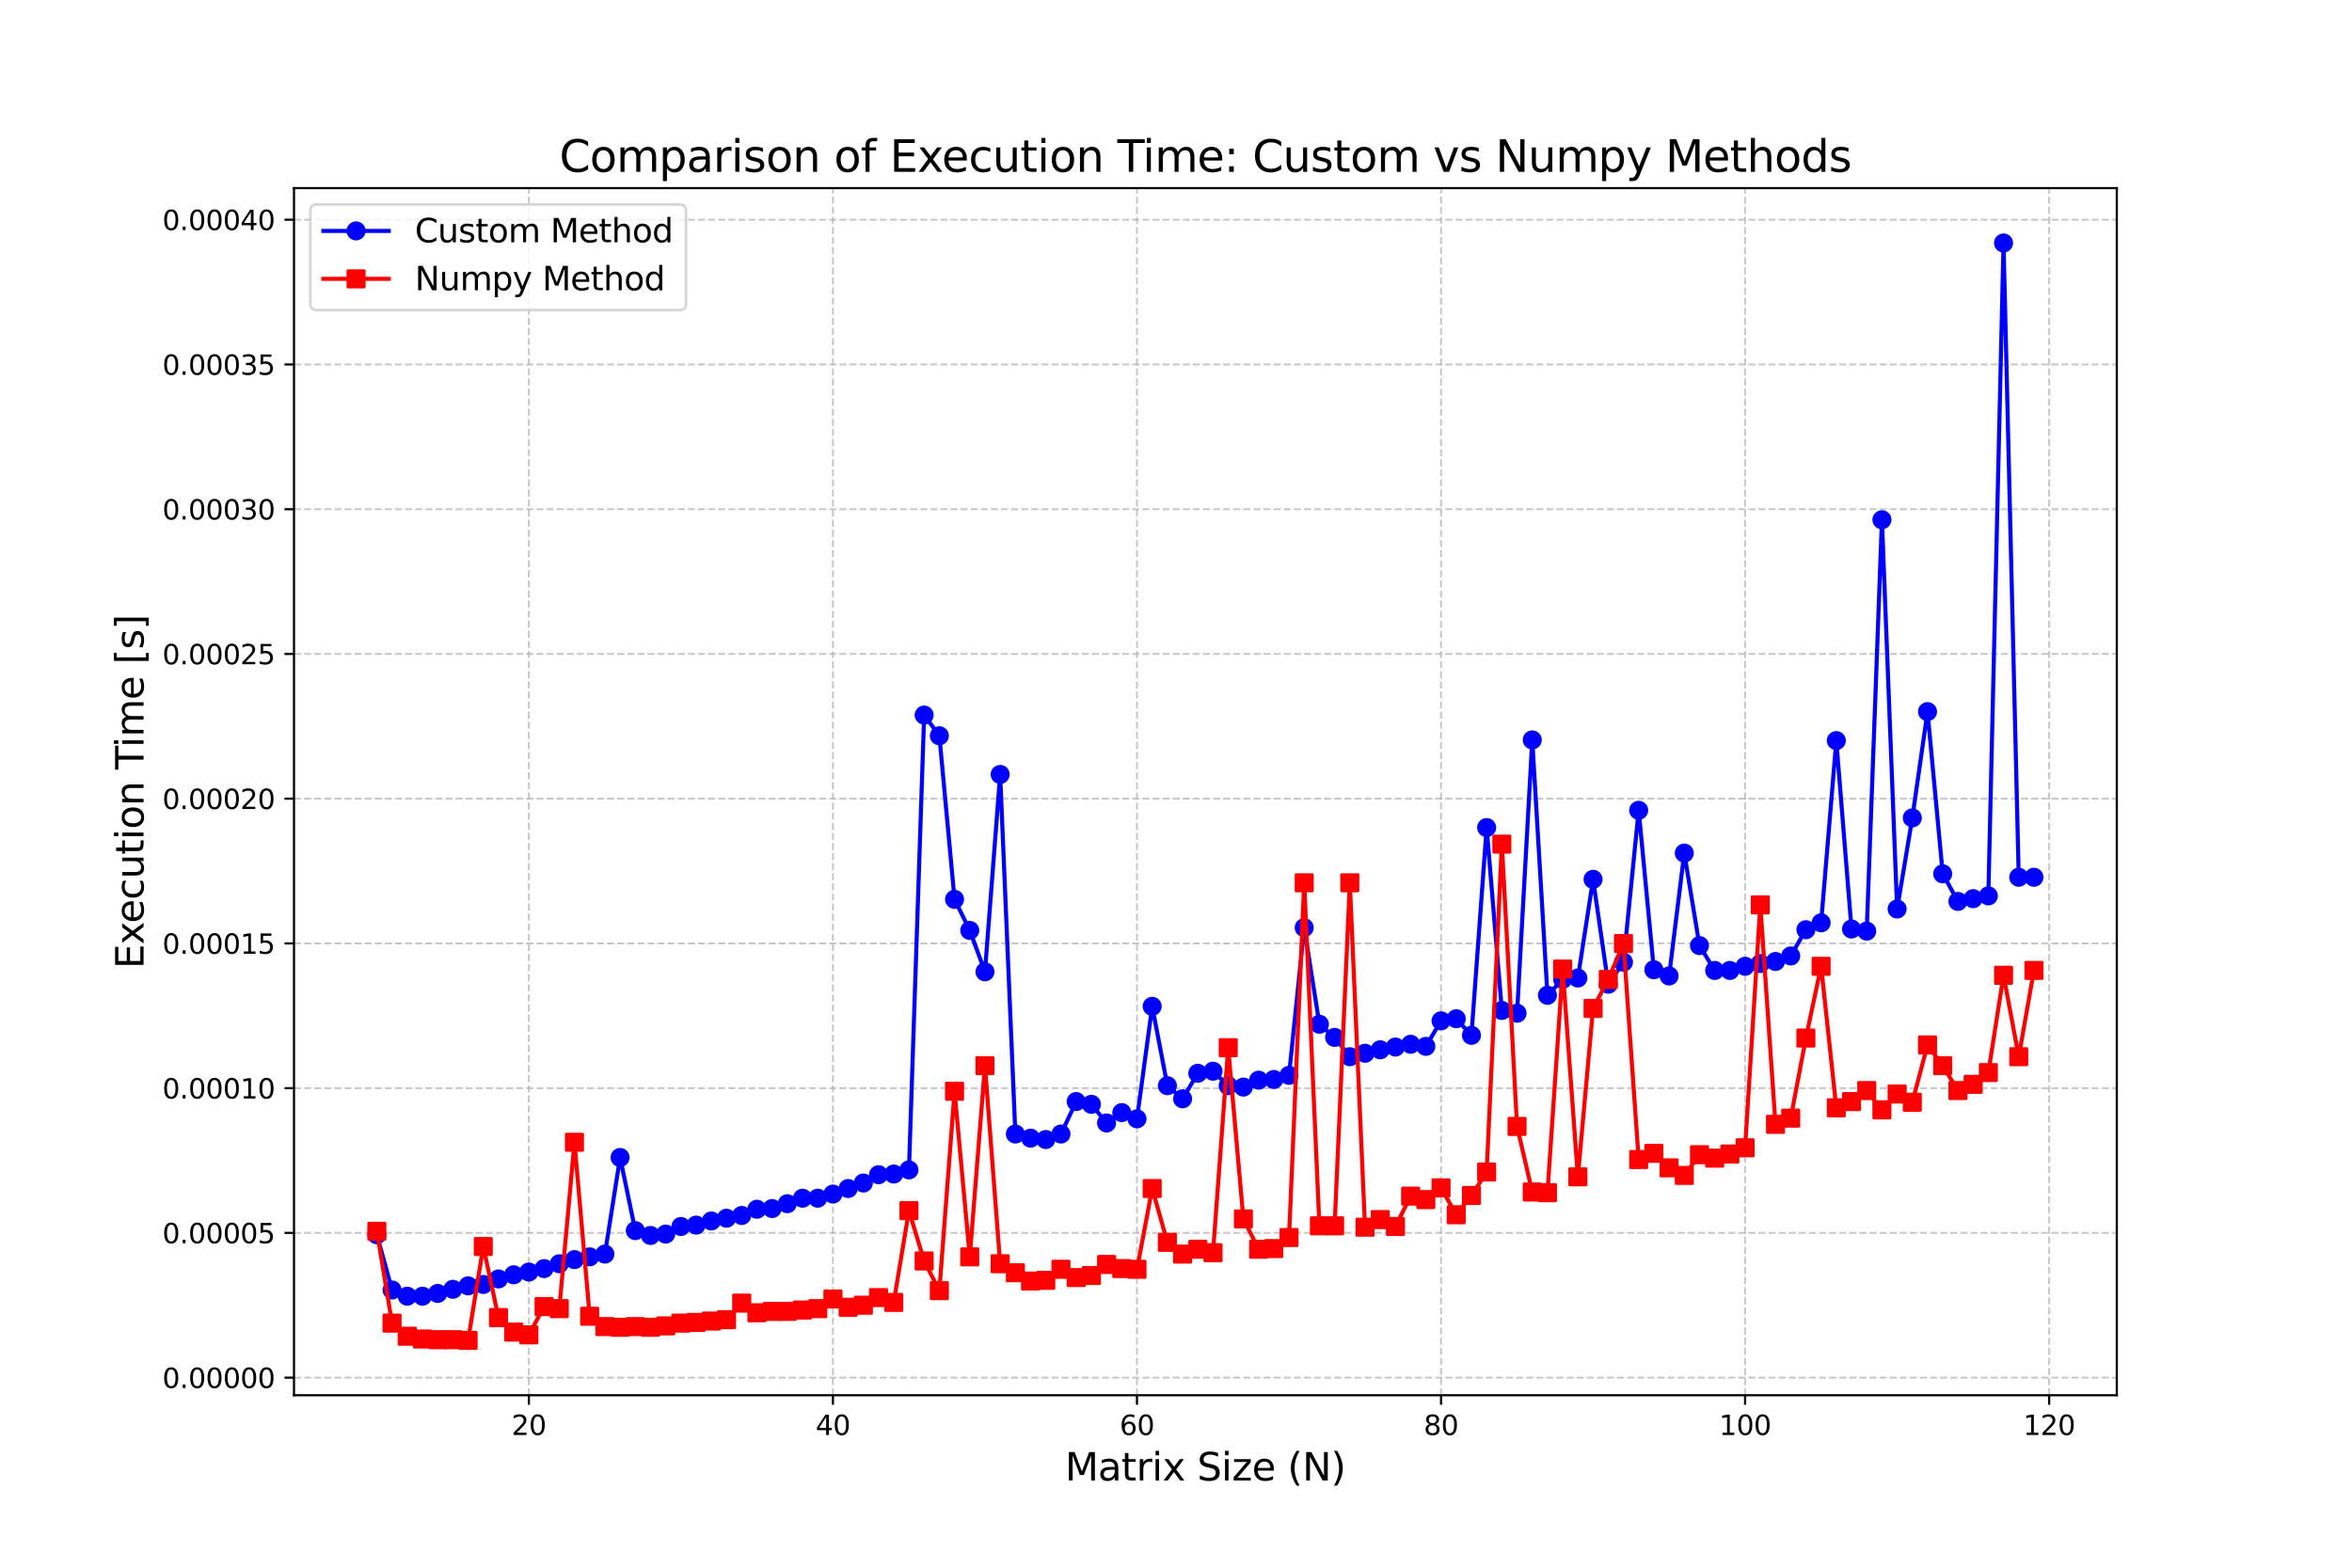 <?xml version="1.0" encoding="utf-8" standalone="no"?>
<!DOCTYPE svg PUBLIC "-//W3C//DTD SVG 1.1//EN"
  "http://www.w3.org/Graphics/SVG/1.1/DTD/svg11.dtd">
<svg xmlns:xlink="http://www.w3.org/1999/xlink" width="864pt" height="576pt" viewBox="0 0 864 576" xmlns="http://www.w3.org/2000/svg" version="1.1">
 <defs>
  <style type="text/css">*{stroke-linejoin: round; stroke-linecap: butt}</style>
 </defs>
 <g id="figure_1">
  <g id="patch_1">
   <path d="M 0 576 
L 864 576 
L 864 0 
L 0 0 
z
" style="fill: #ffffff"/>
  </g>
  <g id="axes_1">
   <g id="patch_2">
    <path d="M 108 512.64 
L 777.6 512.64 
L 777.6 69.12 
L 108 69.12 
z
" style="fill: #ffffff"/>
   </g>
   <g id="matplotlib.axis_1">
    <g id="xtick_1">
     <g id="line2d_1">
      <path d="M 194.283 512.64 
L 194.283 69.12 
" clip-path="url(#pc1b0477a49)" style="fill: none; stroke-dasharray: 2.59,1.12; stroke-dashoffset: 0; stroke: #b0b0b0; stroke-opacity: 0.7; stroke-width: 0.7"/>
     </g>
     <g id="line2d_2">
      <defs>
       <path id="m264bd7621b" d="M 0 0 
L 0 3.5 
" style="stroke: #000000; stroke-width: 0.8"/>
      </defs>
      <g>
       <use xlink:href="#m264bd7621b" x="194.283" y="512.64" style="stroke: #000000; stroke-width: 0.8"/>
      </g>
     </g>
     <g id="text_1">
      <!-- 20 -->
      <g transform="translate(187.92 527.238) scale(0.1 -0.1)">
       <defs>
        <path id="DejaVuSans-32" d="M 1228 531 
L 3431 531 
L 3431 0 
L 469 0 
L 469 531 
Q 828 903 1448 1529 
Q 2069 2156 2228 2338 
Q 2531 2678 2651 2914 
Q 2772 3150 2772 3378 
Q 2772 3750 2511 3984 
Q 2250 4219 1831 4219 
Q 1534 4219 1204 4116 
Q 875 4013 500 3803 
L 500 4441 
Q 881 4594 1212 4672 
Q 1544 4750 1819 4750 
Q 2544 4750 2975 4387 
Q 3406 4025 3406 3419 
Q 3406 3131 3298 2873 
Q 3191 2616 2906 2266 
Q 2828 2175 2409 1742 
Q 1991 1309 1228 531 
z
" transform="scale(0.016)"/>
        <path id="DejaVuSans-30" d="M 2034 4250 
Q 1547 4250 1301 3770 
Q 1056 3291 1056 2328 
Q 1056 1369 1301 889 
Q 1547 409 2034 409 
Q 2525 409 2770 889 
Q 3016 1369 3016 2328 
Q 3016 3291 2770 3770 
Q 2525 4250 2034 4250 
z
M 2034 4750 
Q 2819 4750 3233 4129 
Q 3647 3509 3647 2328 
Q 3647 1150 3233 529 
Q 2819 -91 2034 -91 
Q 1250 -91 836 529 
Q 422 1150 422 2328 
Q 422 3509 836 4129 
Q 1250 4750 2034 4750 
z
" transform="scale(0.016)"/>
       </defs>
       <use xlink:href="#DejaVuSans-32"/>
       <use xlink:href="#DejaVuSans-30" x="63.623"/>
      </g>
     </g>
    </g>
    <g id="xtick_2">
     <g id="line2d_3">
      <path d="M 305.976 512.64 
L 305.976 69.12 
" clip-path="url(#pc1b0477a49)" style="fill: none; stroke-dasharray: 2.59,1.12; stroke-dashoffset: 0; stroke: #b0b0b0; stroke-opacity: 0.7; stroke-width: 0.7"/>
     </g>
     <g id="line2d_4">
      <g>
       <use xlink:href="#m264bd7621b" x="305.976" y="512.64" style="stroke: #000000; stroke-width: 0.8"/>
      </g>
     </g>
     <g id="text_2">
      <!-- 40 -->
      <g transform="translate(299.613 527.238) scale(0.1 -0.1)">
       <defs>
        <path id="DejaVuSans-34" d="M 2419 4116 
L 825 1625 
L 2419 1625 
L 2419 4116 
z
M 2253 4666 
L 3047 4666 
L 3047 1625 
L 3713 1625 
L 3713 1100 
L 3047 1100 
L 3047 0 
L 2419 0 
L 2419 1100 
L 313 1100 
L 313 1709 
L 2253 4666 
z
" transform="scale(0.016)"/>
       </defs>
       <use xlink:href="#DejaVuSans-34"/>
       <use xlink:href="#DejaVuSans-30" x="63.623"/>
      </g>
     </g>
    </g>
    <g id="xtick_3">
     <g id="line2d_5">
      <path d="M 417.669 512.64 
L 417.669 69.12 
" clip-path="url(#pc1b0477a49)" style="fill: none; stroke-dasharray: 2.59,1.12; stroke-dashoffset: 0; stroke: #b0b0b0; stroke-opacity: 0.7; stroke-width: 0.7"/>
     </g>
     <g id="line2d_6">
      <g>
       <use xlink:href="#m264bd7621b" x="417.669" y="512.64" style="stroke: #000000; stroke-width: 0.8"/>
      </g>
     </g>
     <g id="text_3">
      <!-- 60 -->
      <g transform="translate(411.307 527.238) scale(0.1 -0.1)">
       <defs>
        <path id="DejaVuSans-36" d="M 2113 2584 
Q 1688 2584 1439 2293 
Q 1191 2003 1191 1497 
Q 1191 994 1439 701 
Q 1688 409 2113 409 
Q 2538 409 2786 701 
Q 3034 994 3034 1497 
Q 3034 2003 2786 2293 
Q 2538 2584 2113 2584 
z
M 3366 4563 
L 3366 3988 
Q 3128 4100 2886 4159 
Q 2644 4219 2406 4219 
Q 1781 4219 1451 3797 
Q 1122 3375 1075 2522 
Q 1259 2794 1537 2939 
Q 1816 3084 2150 3084 
Q 2853 3084 3261 2657 
Q 3669 2231 3669 1497 
Q 3669 778 3244 343 
Q 2819 -91 2113 -91 
Q 1303 -91 875 529 
Q 447 1150 447 2328 
Q 447 3434 972 4092 
Q 1497 4750 2381 4750 
Q 2619 4750 2861 4703 
Q 3103 4656 3366 4563 
z
" transform="scale(0.016)"/>
       </defs>
       <use xlink:href="#DejaVuSans-36"/>
       <use xlink:href="#DejaVuSans-30" x="63.623"/>
      </g>
     </g>
    </g>
    <g id="xtick_4">
     <g id="line2d_7">
      <path d="M 529.362 512.64 
L 529.362 69.12 
" clip-path="url(#pc1b0477a49)" style="fill: none; stroke-dasharray: 2.59,1.12; stroke-dashoffset: 0; stroke: #b0b0b0; stroke-opacity: 0.7; stroke-width: 0.7"/>
     </g>
     <g id="line2d_8">
      <g>
       <use xlink:href="#m264bd7621b" x="529.362" y="512.64" style="stroke: #000000; stroke-width: 0.8"/>
      </g>
     </g>
     <g id="text_4">
      <!-- 80 -->
      <g transform="translate(523 527.238) scale(0.1 -0.1)">
       <defs>
        <path id="DejaVuSans-38" d="M 2034 2216 
Q 1584 2216 1326 1975 
Q 1069 1734 1069 1313 
Q 1069 891 1326 650 
Q 1584 409 2034 409 
Q 2484 409 2743 651 
Q 3003 894 3003 1313 
Q 3003 1734 2745 1975 
Q 2488 2216 2034 2216 
z
M 1403 2484 
Q 997 2584 770 2862 
Q 544 3141 544 3541 
Q 544 4100 942 4425 
Q 1341 4750 2034 4750 
Q 2731 4750 3128 4425 
Q 3525 4100 3525 3541 
Q 3525 3141 3298 2862 
Q 3072 2584 2669 2484 
Q 3125 2378 3379 2068 
Q 3634 1759 3634 1313 
Q 3634 634 3220 271 
Q 2806 -91 2034 -91 
Q 1263 -91 848 271 
Q 434 634 434 1313 
Q 434 1759 690 2068 
Q 947 2378 1403 2484 
z
M 1172 3481 
Q 1172 3119 1398 2916 
Q 1625 2713 2034 2713 
Q 2441 2713 2670 2916 
Q 2900 3119 2900 3481 
Q 2900 3844 2670 4047 
Q 2441 4250 2034 4250 
Q 1625 4250 1398 4047 
Q 1172 3844 1172 3481 
z
" transform="scale(0.016)"/>
       </defs>
       <use xlink:href="#DejaVuSans-38"/>
       <use xlink:href="#DejaVuSans-30" x="63.623"/>
      </g>
     </g>
    </g>
    <g id="xtick_5">
     <g id="line2d_9">
      <path d="M 641.055 512.64 
L 641.055 69.12 
" clip-path="url(#pc1b0477a49)" style="fill: none; stroke-dasharray: 2.59,1.12; stroke-dashoffset: 0; stroke: #b0b0b0; stroke-opacity: 0.7; stroke-width: 0.7"/>
     </g>
     <g id="line2d_10">
      <g>
       <use xlink:href="#m264bd7621b" x="641.055" y="512.64" style="stroke: #000000; stroke-width: 0.8"/>
      </g>
     </g>
     <g id="text_5">
      <!-- 100 -->
      <g transform="translate(631.511 527.238) scale(0.1 -0.1)">
       <defs>
        <path id="DejaVuSans-31" d="M 794 531 
L 1825 531 
L 1825 4091 
L 703 3866 
L 703 4441 
L 1819 4666 
L 2450 4666 
L 2450 531 
L 3481 531 
L 3481 0 
L 794 0 
L 794 531 
z
" transform="scale(0.016)"/>
       </defs>
       <use xlink:href="#DejaVuSans-31"/>
       <use xlink:href="#DejaVuSans-30" x="63.623"/>
       <use xlink:href="#DejaVuSans-30" x="127.246"/>
      </g>
     </g>
    </g>
    <g id="xtick_6">
     <g id="line2d_11">
      <path d="M 752.748 512.64 
L 752.748 69.12 
" clip-path="url(#pc1b0477a49)" style="fill: none; stroke-dasharray: 2.59,1.12; stroke-dashoffset: 0; stroke: #b0b0b0; stroke-opacity: 0.7; stroke-width: 0.7"/>
     </g>
     <g id="line2d_12">
      <g>
       <use xlink:href="#m264bd7621b" x="752.748" y="512.64" style="stroke: #000000; stroke-width: 0.8"/>
      </g>
     </g>
     <g id="text_6">
      <!-- 120 -->
      <g transform="translate(743.205 527.238) scale(0.1 -0.1)">
       <use xlink:href="#DejaVuSans-31"/>
       <use xlink:href="#DejaVuSans-32" x="63.623"/>
       <use xlink:href="#DejaVuSans-30" x="127.246"/>
      </g>
     </g>
    </g>
    <g id="text_7">
     <!-- Matrix Size (N) -->
     <g transform="translate(391.243 543.956) scale(0.14 -0.14)">
      <defs>
       <path id="DejaVuSans-4d" d="M 628 4666 
L 1569 4666 
L 2759 1491 
L 3956 4666 
L 4897 4666 
L 4897 0 
L 4281 0 
L 4281 4097 
L 3078 897 
L 2444 897 
L 1241 4097 
L 1241 0 
L 628 0 
L 628 4666 
z
" transform="scale(0.016)"/>
       <path id="DejaVuSans-61" d="M 2194 1759 
Q 1497 1759 1228 1600 
Q 959 1441 959 1056 
Q 959 750 1161 570 
Q 1363 391 1709 391 
Q 2188 391 2477 730 
Q 2766 1069 2766 1631 
L 2766 1759 
L 2194 1759 
z
M 3341 1997 
L 3341 0 
L 2766 0 
L 2766 531 
Q 2569 213 2275 61 
Q 1981 -91 1556 -91 
Q 1019 -91 701 211 
Q 384 513 384 1019 
Q 384 1609 779 1909 
Q 1175 2209 1959 2209 
L 2766 2209 
L 2766 2266 
Q 2766 2663 2505 2880 
Q 2244 3097 1772 3097 
Q 1472 3097 1187 3025 
Q 903 2953 641 2809 
L 641 3341 
Q 956 3463 1253 3523 
Q 1550 3584 1831 3584 
Q 2591 3584 2966 3190 
Q 3341 2797 3341 1997 
z
" transform="scale(0.016)"/>
       <path id="DejaVuSans-74" d="M 1172 4494 
L 1172 3500 
L 2356 3500 
L 2356 3053 
L 1172 3053 
L 1172 1153 
Q 1172 725 1289 603 
Q 1406 481 1766 481 
L 2356 481 
L 2356 0 
L 1766 0 
Q 1100 0 847 248 
Q 594 497 594 1153 
L 594 3053 
L 172 3053 
L 172 3500 
L 594 3500 
L 594 4494 
L 1172 4494 
z
" transform="scale(0.016)"/>
       <path id="DejaVuSans-72" d="M 2631 2963 
Q 2534 3019 2420 3045 
Q 2306 3072 2169 3072 
Q 1681 3072 1420 2755 
Q 1159 2438 1159 1844 
L 1159 0 
L 581 0 
L 581 3500 
L 1159 3500 
L 1159 2956 
Q 1341 3275 1631 3429 
Q 1922 3584 2338 3584 
Q 2397 3584 2469 3576 
Q 2541 3569 2628 3553 
L 2631 2963 
z
" transform="scale(0.016)"/>
       <path id="DejaVuSans-69" d="M 603 3500 
L 1178 3500 
L 1178 0 
L 603 0 
L 603 3500 
z
M 603 4863 
L 1178 4863 
L 1178 4134 
L 603 4134 
L 603 4863 
z
" transform="scale(0.016)"/>
       <path id="DejaVuSans-78" d="M 3513 3500 
L 2247 1797 
L 3578 0 
L 2900 0 
L 1881 1375 
L 863 0 
L 184 0 
L 1544 1831 
L 300 3500 
L 978 3500 
L 1906 2253 
L 2834 3500 
L 3513 3500 
z
" transform="scale(0.016)"/>
       <path id="DejaVuSans-20" transform="scale(0.016)"/>
       <path id="DejaVuSans-53" d="M 3425 4513 
L 3425 3897 
Q 3066 4069 2747 4153 
Q 2428 4238 2131 4238 
Q 1616 4238 1336 4038 
Q 1056 3838 1056 3469 
Q 1056 3159 1242 3001 
Q 1428 2844 1947 2747 
L 2328 2669 
Q 3034 2534 3370 2195 
Q 3706 1856 3706 1288 
Q 3706 609 3251 259 
Q 2797 -91 1919 -91 
Q 1588 -91 1214 -16 
Q 841 59 441 206 
L 441 856 
Q 825 641 1194 531 
Q 1563 422 1919 422 
Q 2459 422 2753 634 
Q 3047 847 3047 1241 
Q 3047 1584 2836 1778 
Q 2625 1972 2144 2069 
L 1759 2144 
Q 1053 2284 737 2584 
Q 422 2884 422 3419 
Q 422 4038 858 4394 
Q 1294 4750 2059 4750 
Q 2388 4750 2728 4690 
Q 3069 4631 3425 4513 
z
" transform="scale(0.016)"/>
       <path id="DejaVuSans-7a" d="M 353 3500 
L 3084 3500 
L 3084 2975 
L 922 459 
L 3084 459 
L 3084 0 
L 275 0 
L 275 525 
L 2438 3041 
L 353 3041 
L 353 3500 
z
" transform="scale(0.016)"/>
       <path id="DejaVuSans-65" d="M 3597 1894 
L 3597 1613 
L 953 1613 
Q 991 1019 1311 708 
Q 1631 397 2203 397 
Q 2534 397 2845 478 
Q 3156 559 3463 722 
L 3463 178 
Q 3153 47 2828 -22 
Q 2503 -91 2169 -91 
Q 1331 -91 842 396 
Q 353 884 353 1716 
Q 353 2575 817 3079 
Q 1281 3584 2069 3584 
Q 2775 3584 3186 3129 
Q 3597 2675 3597 1894 
z
M 3022 2063 
Q 3016 2534 2758 2815 
Q 2500 3097 2075 3097 
Q 1594 3097 1305 2825 
Q 1016 2553 972 2059 
L 3022 2063 
z
" transform="scale(0.016)"/>
       <path id="DejaVuSans-28" d="M 1984 4856 
Q 1566 4138 1362 3434 
Q 1159 2731 1159 2009 
Q 1159 1288 1364 580 
Q 1569 -128 1984 -844 
L 1484 -844 
Q 1016 -109 783 600 
Q 550 1309 550 2009 
Q 550 2706 781 3412 
Q 1013 4119 1484 4856 
L 1984 4856 
z
" transform="scale(0.016)"/>
       <path id="DejaVuSans-4e" d="M 628 4666 
L 1478 4666 
L 3547 763 
L 3547 4666 
L 4159 4666 
L 4159 0 
L 3309 0 
L 1241 3903 
L 1241 0 
L 628 0 
L 628 4666 
z
" transform="scale(0.016)"/>
       <path id="DejaVuSans-29" d="M 513 4856 
L 1013 4856 
Q 1481 4119 1714 3412 
Q 1947 2706 1947 2009 
Q 1947 1309 1714 600 
Q 1481 -109 1013 -844 
L 513 -844 
Q 928 -128 1133 580 
Q 1338 1288 1338 2009 
Q 1338 2731 1133 3434 
Q 928 4138 513 4856 
z
" transform="scale(0.016)"/>
      </defs>
      <use xlink:href="#DejaVuSans-4d"/>
      <use xlink:href="#DejaVuSans-61" x="86.279"/>
      <use xlink:href="#DejaVuSans-74" x="147.559"/>
      <use xlink:href="#DejaVuSans-72" x="186.768"/>
      <use xlink:href="#DejaVuSans-69" x="227.881"/>
      <use xlink:href="#DejaVuSans-78" x="255.664"/>
      <use xlink:href="#DejaVuSans-20" x="314.844"/>
      <use xlink:href="#DejaVuSans-53" x="346.631"/>
      <use xlink:href="#DejaVuSans-69" x="410.107"/>
      <use xlink:href="#DejaVuSans-7a" x="437.891"/>
      <use xlink:href="#DejaVuSans-65" x="490.381"/>
      <use xlink:href="#DejaVuSans-20" x="551.904"/>
      <use xlink:href="#DejaVuSans-28" x="583.691"/>
      <use xlink:href="#DejaVuSans-4e" x="622.705"/>
      <use xlink:href="#DejaVuSans-29" x="697.51"/>
     </g>
    </g>
   </g>
   <g id="matplotlib.axis_2">
    <g id="ytick_1">
     <g id="line2d_13">
      <path d="M 108 506.174 
L 777.6 506.174 
" clip-path="url(#pc1b0477a49)" style="fill: none; stroke-dasharray: 2.59,1.12; stroke-dashoffset: 0; stroke: #b0b0b0; stroke-opacity: 0.7; stroke-width: 0.7"/>
     </g>
     <g id="line2d_14">
      <defs>
       <path id="m4e48f850ef" d="M 0 0 
L -3.5 0 
" style="stroke: #000000; stroke-width: 0.8"/>
      </defs>
      <g>
       <use xlink:href="#m4e48f850ef" x="108" y="506.174" style="stroke: #000000; stroke-width: 0.8"/>
      </g>
     </g>
     <g id="text_8">
      <!-- 0.00000 -->
      <g transform="translate(59.647 509.973) scale(0.1 -0.1)">
       <defs>
        <path id="DejaVuSans-2e" d="M 684 794 
L 1344 794 
L 1344 0 
L 684 0 
L 684 794 
z
" transform="scale(0.016)"/>
       </defs>
       <use xlink:href="#DejaVuSans-30"/>
       <use xlink:href="#DejaVuSans-2e" x="63.623"/>
       <use xlink:href="#DejaVuSans-30" x="95.41"/>
       <use xlink:href="#DejaVuSans-30" x="159.033"/>
       <use xlink:href="#DejaVuSans-30" x="222.656"/>
       <use xlink:href="#DejaVuSans-30" x="286.279"/>
       <use xlink:href="#DejaVuSans-30" x="349.902"/>
      </g>
     </g>
    </g>
    <g id="ytick_2">
     <g id="line2d_15">
      <path d="M 108 452.993 
L 777.6 452.993 
" clip-path="url(#pc1b0477a49)" style="fill: none; stroke-dasharray: 2.59,1.12; stroke-dashoffset: 0; stroke: #b0b0b0; stroke-opacity: 0.7; stroke-width: 0.7"/>
     </g>
     <g id="line2d_16">
      <g>
       <use xlink:href="#m4e48f850ef" x="108" y="452.993" style="stroke: #000000; stroke-width: 0.8"/>
      </g>
     </g>
     <g id="text_9">
      <!-- 0.00005 -->
      <g transform="translate(59.647 456.792) scale(0.1 -0.1)">
       <defs>
        <path id="DejaVuSans-35" d="M 691 4666 
L 3169 4666 
L 3169 4134 
L 1269 4134 
L 1269 2991 
Q 1406 3038 1543 3061 
Q 1681 3084 1819 3084 
Q 2600 3084 3056 2656 
Q 3513 2228 3513 1497 
Q 3513 744 3044 326 
Q 2575 -91 1722 -91 
Q 1428 -91 1123 -41 
Q 819 9 494 109 
L 494 744 
Q 775 591 1075 516 
Q 1375 441 1709 441 
Q 2250 441 2565 725 
Q 2881 1009 2881 1497 
Q 2881 1984 2565 2268 
Q 2250 2553 1709 2553 
Q 1456 2553 1204 2497 
Q 953 2441 691 2322 
L 691 4666 
z
" transform="scale(0.016)"/>
       </defs>
       <use xlink:href="#DejaVuSans-30"/>
       <use xlink:href="#DejaVuSans-2e" x="63.623"/>
       <use xlink:href="#DejaVuSans-30" x="95.41"/>
       <use xlink:href="#DejaVuSans-30" x="159.033"/>
       <use xlink:href="#DejaVuSans-30" x="222.656"/>
       <use xlink:href="#DejaVuSans-30" x="286.279"/>
       <use xlink:href="#DejaVuSans-35" x="349.902"/>
      </g>
     </g>
    </g>
    <g id="ytick_3">
     <g id="line2d_17">
      <path d="M 108 399.812 
L 777.6 399.812 
" clip-path="url(#pc1b0477a49)" style="fill: none; stroke-dasharray: 2.59,1.12; stroke-dashoffset: 0; stroke: #b0b0b0; stroke-opacity: 0.7; stroke-width: 0.7"/>
     </g>
     <g id="line2d_18">
      <g>
       <use xlink:href="#m4e48f850ef" x="108" y="399.812" style="stroke: #000000; stroke-width: 0.8"/>
      </g>
     </g>
     <g id="text_10">
      <!-- 0.00010 -->
      <g transform="translate(59.647 403.612) scale(0.1 -0.1)">
       <use xlink:href="#DejaVuSans-30"/>
       <use xlink:href="#DejaVuSans-2e" x="63.623"/>
       <use xlink:href="#DejaVuSans-30" x="95.41"/>
       <use xlink:href="#DejaVuSans-30" x="159.033"/>
       <use xlink:href="#DejaVuSans-30" x="222.656"/>
       <use xlink:href="#DejaVuSans-31" x="286.279"/>
       <use xlink:href="#DejaVuSans-30" x="349.902"/>
      </g>
     </g>
    </g>
    <g id="ytick_4">
     <g id="line2d_19">
      <path d="M 108 346.632 
L 777.6 346.632 
" clip-path="url(#pc1b0477a49)" style="fill: none; stroke-dasharray: 2.59,1.12; stroke-dashoffset: 0; stroke: #b0b0b0; stroke-opacity: 0.7; stroke-width: 0.7"/>
     </g>
     <g id="line2d_20">
      <g>
       <use xlink:href="#m4e48f850ef" x="108" y="346.632" style="stroke: #000000; stroke-width: 0.8"/>
      </g>
     </g>
     <g id="text_11">
      <!-- 0.00015 -->
      <g transform="translate(59.647 350.431) scale(0.1 -0.1)">
       <use xlink:href="#DejaVuSans-30"/>
       <use xlink:href="#DejaVuSans-2e" x="63.623"/>
       <use xlink:href="#DejaVuSans-30" x="95.41"/>
       <use xlink:href="#DejaVuSans-30" x="159.033"/>
       <use xlink:href="#DejaVuSans-30" x="222.656"/>
       <use xlink:href="#DejaVuSans-31" x="286.279"/>
       <use xlink:href="#DejaVuSans-35" x="349.902"/>
      </g>
     </g>
    </g>
    <g id="ytick_5">
     <g id="line2d_21">
      <path d="M 108 293.451 
L 777.6 293.451 
" clip-path="url(#pc1b0477a49)" style="fill: none; stroke-dasharray: 2.59,1.12; stroke-dashoffset: 0; stroke: #b0b0b0; stroke-opacity: 0.7; stroke-width: 0.7"/>
     </g>
     <g id="line2d_22">
      <g>
       <use xlink:href="#m4e48f850ef" x="108" y="293.451" style="stroke: #000000; stroke-width: 0.8"/>
      </g>
     </g>
     <g id="text_12">
      <!-- 0.00020 -->
      <g transform="translate(59.647 297.25) scale(0.1 -0.1)">
       <use xlink:href="#DejaVuSans-30"/>
       <use xlink:href="#DejaVuSans-2e" x="63.623"/>
       <use xlink:href="#DejaVuSans-30" x="95.41"/>
       <use xlink:href="#DejaVuSans-30" x="159.033"/>
       <use xlink:href="#DejaVuSans-30" x="222.656"/>
       <use xlink:href="#DejaVuSans-32" x="286.279"/>
       <use xlink:href="#DejaVuSans-30" x="349.902"/>
      </g>
     </g>
    </g>
    <g id="ytick_6">
     <g id="line2d_23">
      <path d="M 108 240.271 
L 777.6 240.271 
" clip-path="url(#pc1b0477a49)" style="fill: none; stroke-dasharray: 2.59,1.12; stroke-dashoffset: 0; stroke: #b0b0b0; stroke-opacity: 0.7; stroke-width: 0.7"/>
     </g>
     <g id="line2d_24">
      <g>
       <use xlink:href="#m4e48f850ef" x="108" y="240.271" style="stroke: #000000; stroke-width: 0.8"/>
      </g>
     </g>
     <g id="text_13">
      <!-- 0.00025 -->
      <g transform="translate(59.647 244.07) scale(0.1 -0.1)">
       <use xlink:href="#DejaVuSans-30"/>
       <use xlink:href="#DejaVuSans-2e" x="63.623"/>
       <use xlink:href="#DejaVuSans-30" x="95.41"/>
       <use xlink:href="#DejaVuSans-30" x="159.033"/>
       <use xlink:href="#DejaVuSans-30" x="222.656"/>
       <use xlink:href="#DejaVuSans-32" x="286.279"/>
       <use xlink:href="#DejaVuSans-35" x="349.902"/>
      </g>
     </g>
    </g>
    <g id="ytick_7">
     <g id="line2d_25">
      <path d="M 108 187.09 
L 777.6 187.09 
" clip-path="url(#pc1b0477a49)" style="fill: none; stroke-dasharray: 2.59,1.12; stroke-dashoffset: 0; stroke: #b0b0b0; stroke-opacity: 0.7; stroke-width: 0.7"/>
     </g>
     <g id="line2d_26">
      <g>
       <use xlink:href="#m4e48f850ef" x="108" y="187.09" style="stroke: #000000; stroke-width: 0.8"/>
      </g>
     </g>
     <g id="text_14">
      <!-- 0.00030 -->
      <g transform="translate(59.647 190.889) scale(0.1 -0.1)">
       <defs>
        <path id="DejaVuSans-33" d="M 2597 2516 
Q 3050 2419 3304 2112 
Q 3559 1806 3559 1356 
Q 3559 666 3084 287 
Q 2609 -91 1734 -91 
Q 1441 -91 1130 -33 
Q 819 25 488 141 
L 488 750 
Q 750 597 1062 519 
Q 1375 441 1716 441 
Q 2309 441 2620 675 
Q 2931 909 2931 1356 
Q 2931 1769 2642 2001 
Q 2353 2234 1838 2234 
L 1294 2234 
L 1294 2753 
L 1863 2753 
Q 2328 2753 2575 2939 
Q 2822 3125 2822 3475 
Q 2822 3834 2567 4026 
Q 2313 4219 1838 4219 
Q 1578 4219 1281 4162 
Q 984 4106 628 3988 
L 628 4550 
Q 988 4650 1302 4700 
Q 1616 4750 1894 4750 
Q 2613 4750 3031 4423 
Q 3450 4097 3450 3541 
Q 3450 3153 3228 2886 
Q 3006 2619 2597 2516 
z
" transform="scale(0.016)"/>
       </defs>
       <use xlink:href="#DejaVuSans-30"/>
       <use xlink:href="#DejaVuSans-2e" x="63.623"/>
       <use xlink:href="#DejaVuSans-30" x="95.41"/>
       <use xlink:href="#DejaVuSans-30" x="159.033"/>
       <use xlink:href="#DejaVuSans-30" x="222.656"/>
       <use xlink:href="#DejaVuSans-33" x="286.279"/>
       <use xlink:href="#DejaVuSans-30" x="349.902"/>
      </g>
     </g>
    </g>
    <g id="ytick_8">
     <g id="line2d_27">
      <path d="M 108 133.909 
L 777.6 133.909 
" clip-path="url(#pc1b0477a49)" style="fill: none; stroke-dasharray: 2.59,1.12; stroke-dashoffset: 0; stroke: #b0b0b0; stroke-opacity: 0.7; stroke-width: 0.7"/>
     </g>
     <g id="line2d_28">
      <g>
       <use xlink:href="#m4e48f850ef" x="108" y="133.909" style="stroke: #000000; stroke-width: 0.8"/>
      </g>
     </g>
     <g id="text_15">
      <!-- 0.00035 -->
      <g transform="translate(59.647 137.709) scale(0.1 -0.1)">
       <use xlink:href="#DejaVuSans-30"/>
       <use xlink:href="#DejaVuSans-2e" x="63.623"/>
       <use xlink:href="#DejaVuSans-30" x="95.41"/>
       <use xlink:href="#DejaVuSans-30" x="159.033"/>
       <use xlink:href="#DejaVuSans-30" x="222.656"/>
       <use xlink:href="#DejaVuSans-33" x="286.279"/>
       <use xlink:href="#DejaVuSans-35" x="349.902"/>
      </g>
     </g>
    </g>
    <g id="ytick_9">
     <g id="line2d_29">
      <path d="M 108 80.729 
L 777.6 80.729 
" clip-path="url(#pc1b0477a49)" style="fill: none; stroke-dasharray: 2.59,1.12; stroke-dashoffset: 0; stroke: #b0b0b0; stroke-opacity: 0.7; stroke-width: 0.7"/>
     </g>
     <g id="line2d_30">
      <g>
       <use xlink:href="#m4e48f850ef" x="108" y="80.729" style="stroke: #000000; stroke-width: 0.8"/>
      </g>
     </g>
     <g id="text_16">
      <!-- 0.00040 -->
      <g transform="translate(59.647 84.528) scale(0.1 -0.1)">
       <use xlink:href="#DejaVuSans-30"/>
       <use xlink:href="#DejaVuSans-2e" x="63.623"/>
       <use xlink:href="#DejaVuSans-30" x="95.41"/>
       <use xlink:href="#DejaVuSans-30" x="159.033"/>
       <use xlink:href="#DejaVuSans-30" x="222.656"/>
       <use xlink:href="#DejaVuSans-34" x="286.279"/>
       <use xlink:href="#DejaVuSans-30" x="349.902"/>
      </g>
     </g>
    </g>
    <g id="text_17">
     <!-- Execution Time [s] -->
     <g transform="translate(52.735 355.913) rotate(-90) scale(0.14 -0.14)">
      <defs>
       <path id="DejaVuSans-45" d="M 628 4666 
L 3578 4666 
L 3578 4134 
L 1259 4134 
L 1259 2753 
L 3481 2753 
L 3481 2222 
L 1259 2222 
L 1259 531 
L 3634 531 
L 3634 0 
L 628 0 
L 628 4666 
z
" transform="scale(0.016)"/>
       <path id="DejaVuSans-63" d="M 3122 3366 
L 3122 2828 
Q 2878 2963 2633 3030 
Q 2388 3097 2138 3097 
Q 1578 3097 1268 2742 
Q 959 2388 959 1747 
Q 959 1106 1268 751 
Q 1578 397 2138 397 
Q 2388 397 2633 464 
Q 2878 531 3122 666 
L 3122 134 
Q 2881 22 2623 -34 
Q 2366 -91 2075 -91 
Q 1284 -91 818 406 
Q 353 903 353 1747 
Q 353 2603 823 3093 
Q 1294 3584 2113 3584 
Q 2378 3584 2631 3529 
Q 2884 3475 3122 3366 
z
" transform="scale(0.016)"/>
       <path id="DejaVuSans-75" d="M 544 1381 
L 544 3500 
L 1119 3500 
L 1119 1403 
Q 1119 906 1312 657 
Q 1506 409 1894 409 
Q 2359 409 2629 706 
Q 2900 1003 2900 1516 
L 2900 3500 
L 3475 3500 
L 3475 0 
L 2900 0 
L 2900 538 
Q 2691 219 2414 64 
Q 2138 -91 1772 -91 
Q 1169 -91 856 284 
Q 544 659 544 1381 
z
M 1991 3584 
L 1991 3584 
z
" transform="scale(0.016)"/>
       <path id="DejaVuSans-6f" d="M 1959 3097 
Q 1497 3097 1228 2736 
Q 959 2375 959 1747 
Q 959 1119 1226 758 
Q 1494 397 1959 397 
Q 2419 397 2687 759 
Q 2956 1122 2956 1747 
Q 2956 2369 2687 2733 
Q 2419 3097 1959 3097 
z
M 1959 3584 
Q 2709 3584 3137 3096 
Q 3566 2609 3566 1747 
Q 3566 888 3137 398 
Q 2709 -91 1959 -91 
Q 1206 -91 779 398 
Q 353 888 353 1747 
Q 353 2609 779 3096 
Q 1206 3584 1959 3584 
z
" transform="scale(0.016)"/>
       <path id="DejaVuSans-6e" d="M 3513 2113 
L 3513 0 
L 2938 0 
L 2938 2094 
Q 2938 2591 2744 2837 
Q 2550 3084 2163 3084 
Q 1697 3084 1428 2787 
Q 1159 2491 1159 1978 
L 1159 0 
L 581 0 
L 581 3500 
L 1159 3500 
L 1159 2956 
Q 1366 3272 1645 3428 
Q 1925 3584 2291 3584 
Q 2894 3584 3203 3211 
Q 3513 2838 3513 2113 
z
" transform="scale(0.016)"/>
       <path id="DejaVuSans-54" d="M -19 4666 
L 3928 4666 
L 3928 4134 
L 2272 4134 
L 2272 0 
L 1638 0 
L 1638 4134 
L -19 4134 
L -19 4666 
z
" transform="scale(0.016)"/>
       <path id="DejaVuSans-6d" d="M 3328 2828 
Q 3544 3216 3844 3400 
Q 4144 3584 4550 3584 
Q 5097 3584 5394 3201 
Q 5691 2819 5691 2113 
L 5691 0 
L 5113 0 
L 5113 2094 
Q 5113 2597 4934 2840 
Q 4756 3084 4391 3084 
Q 3944 3084 3684 2787 
Q 3425 2491 3425 1978 
L 3425 0 
L 2847 0 
L 2847 2094 
Q 2847 2600 2669 2842 
Q 2491 3084 2119 3084 
Q 1678 3084 1418 2786 
Q 1159 2488 1159 1978 
L 1159 0 
L 581 0 
L 581 3500 
L 1159 3500 
L 1159 2956 
Q 1356 3278 1631 3431 
Q 1906 3584 2284 3584 
Q 2666 3584 2933 3390 
Q 3200 3197 3328 2828 
z
" transform="scale(0.016)"/>
       <path id="DejaVuSans-5b" d="M 550 4863 
L 1875 4863 
L 1875 4416 
L 1125 4416 
L 1125 -397 
L 1875 -397 
L 1875 -844 
L 550 -844 
L 550 4863 
z
" transform="scale(0.016)"/>
       <path id="DejaVuSans-73" d="M 2834 3397 
L 2834 2853 
Q 2591 2978 2328 3040 
Q 2066 3103 1784 3103 
Q 1356 3103 1142 2972 
Q 928 2841 928 2578 
Q 928 2378 1081 2264 
Q 1234 2150 1697 2047 
L 1894 2003 
Q 2506 1872 2764 1633 
Q 3022 1394 3022 966 
Q 3022 478 2636 193 
Q 2250 -91 1575 -91 
Q 1294 -91 989 -36 
Q 684 19 347 128 
L 347 722 
Q 666 556 975 473 
Q 1284 391 1588 391 
Q 1994 391 2212 530 
Q 2431 669 2431 922 
Q 2431 1156 2273 1281 
Q 2116 1406 1581 1522 
L 1381 1569 
Q 847 1681 609 1914 
Q 372 2147 372 2553 
Q 372 3047 722 3315 
Q 1072 3584 1716 3584 
Q 2034 3584 2315 3537 
Q 2597 3491 2834 3397 
z
" transform="scale(0.016)"/>
       <path id="DejaVuSans-5d" d="M 1947 4863 
L 1947 -844 
L 622 -844 
L 622 -397 
L 1369 -397 
L 1369 4416 
L 622 4416 
L 622 4863 
L 1947 4863 
z
" transform="scale(0.016)"/>
      </defs>
      <use xlink:href="#DejaVuSans-45"/>
      <use xlink:href="#DejaVuSans-78" x="63.184"/>
      <use xlink:href="#DejaVuSans-65" x="119.238"/>
      <use xlink:href="#DejaVuSans-63" x="180.762"/>
      <use xlink:href="#DejaVuSans-75" x="235.742"/>
      <use xlink:href="#DejaVuSans-74" x="299.121"/>
      <use xlink:href="#DejaVuSans-69" x="338.33"/>
      <use xlink:href="#DejaVuSans-6f" x="366.113"/>
      <use xlink:href="#DejaVuSans-6e" x="427.295"/>
      <use xlink:href="#DejaVuSans-20" x="490.674"/>
      <use xlink:href="#DejaVuSans-54" x="522.461"/>
      <use xlink:href="#DejaVuSans-69" x="580.42"/>
      <use xlink:href="#DejaVuSans-6d" x="608.203"/>
      <use xlink:href="#DejaVuSans-65" x="705.615"/>
      <use xlink:href="#DejaVuSans-20" x="767.139"/>
      <use xlink:href="#DejaVuSans-5b" x="798.926"/>
      <use xlink:href="#DejaVuSans-73" x="837.939"/>
      <use xlink:href="#DejaVuSans-5d" x="890.039"/>
     </g>
    </g>
   </g>
   <g id="line2d_31">
    <path d="M 138.436 453.682 
L 144.021 473.968 
L 149.606 476.251 
L 155.19 476.251 
L 160.775 475.236 
L 166.36 473.715 
L 171.944 472.447 
L 177.529 471.94 
L 183.114 469.911 
L 188.698 468.389 
L 194.283 467.375 
L 199.868 466.107 
L 205.452 464.332 
L 211.037 462.811 
L 216.622 461.796 
L 222.206 460.782 
L 227.791 425.28 
L 233.375 452.16 
L 238.96 453.935 
L 244.545 453.428 
L 250.129 450.638 
L 255.714 450.131 
L 261.299 448.61 
L 266.883 447.595 
L 272.468 446.581 
L 278.053 444.299 
L 283.637 444.045 
L 289.222 442.27 
L 294.807 440.242 
L 300.391 440.242 
L 305.976 438.72 
L 311.561 436.691 
L 317.145 434.663 
L 322.73 431.62 
L 328.315 431.366 
L 333.899 429.845 
L 339.484 262.732 
L 345.069 270.34 
L 350.653 330.439 
L 356.238 341.851 
L 361.823 357.066 
L 367.407 284.54 
L 372.992 416.658 
L 378.576 418.18 
L 384.161 418.687 
L 389.746 416.658 
L 395.33 404.74 
L 400.915 405.754 
L 406.5 412.601 
L 412.084 408.797 
L 417.669 411.079 
L 423.254 369.745 
L 428.838 398.907 
L 434.423 403.725 
L 440.008 394.343 
L 445.592 393.582 
L 451.177 398.907 
L 456.762 399.414 
L 462.346 396.878 
L 467.931 396.625 
L 473.516 395.103 
L 479.1 340.836 
L 484.685 376.338 
L 490.27 381.156 
L 495.854 388.257 
L 501.439 386.989 
L 507.024 385.721 
L 512.608 384.706 
L 518.193 383.692 
L 523.777 384.453 
L 529.362 375.07 
L 534.947 374.309 
L 540.531 380.395 
L 546.116 304.066 
L 551.701 371.266 
L 557.285 372.281 
L 562.87 271.861 
L 568.455 365.688 
L 574.039 359.855 
L 579.624 359.348 
L 585.209 323.085 
L 590.793 361.63 
L 596.378 353.515 
L 601.963 297.727 
L 607.547 356.305 
L 613.132 358.587 
L 618.717 313.449 
L 624.301 347.429 
L 629.886 356.558 
L 635.471 356.558 
L 641.055 355.037 
L 646.64 354.023 
L 652.225 353.262 
L 657.809 351.233 
L 663.394 341.597 
L 668.978 339.061 
L 674.563 272.115 
L 680.148 341.343 
L 685.732 342.104 
L 691.317 190.968 
L 696.902 333.989 
L 702.486 300.516 
L 708.071 261.464 
L 713.656 321.057 
L 719.24 331.2 
L 724.825 330.186 
L 730.41 329.171 
L 735.994 89.28 
L 741.579 322.325 
L 747.164 322.325 
" clip-path="url(#pc1b0477a49)" style="fill: none; stroke: #0000ff; stroke-width: 1.5; stroke-linecap: square"/>
    <defs>
     <path id="m01676ba42c" d="M 0 3 
C 0.796 3 1.559 2.684 2.121 2.121 
C 2.684 1.559 3 0.796 3 0 
C 3 -0.796 2.684 -1.559 2.121 -2.121 
C 1.559 -2.684 0.796 -3 0 -3 
C -0.796 -3 -1.559 -2.684 -2.121 -2.121 
C -2.684 -1.559 -3 -0.796 -3 0 
C -3 0.796 -2.684 1.559 -2.121 2.121 
C -1.559 2.684 -0.796 3 0 3 
z
" style="stroke: #0000ff"/>
    </defs>
    <g clip-path="url(#pc1b0477a49)">
     <use xlink:href="#m01676ba42c" x="138.436" y="453.682" style="fill: #0000ff; stroke: #0000ff"/>
     <use xlink:href="#m01676ba42c" x="144.021" y="473.968" style="fill: #0000ff; stroke: #0000ff"/>
     <use xlink:href="#m01676ba42c" x="149.606" y="476.251" style="fill: #0000ff; stroke: #0000ff"/>
     <use xlink:href="#m01676ba42c" x="155.19" y="476.251" style="fill: #0000ff; stroke: #0000ff"/>
     <use xlink:href="#m01676ba42c" x="160.775" y="475.236" style="fill: #0000ff; stroke: #0000ff"/>
     <use xlink:href="#m01676ba42c" x="166.36" y="473.715" style="fill: #0000ff; stroke: #0000ff"/>
     <use xlink:href="#m01676ba42c" x="171.944" y="472.447" style="fill: #0000ff; stroke: #0000ff"/>
     <use xlink:href="#m01676ba42c" x="177.529" y="471.94" style="fill: #0000ff; stroke: #0000ff"/>
     <use xlink:href="#m01676ba42c" x="183.114" y="469.911" style="fill: #0000ff; stroke: #0000ff"/>
     <use xlink:href="#m01676ba42c" x="188.698" y="468.389" style="fill: #0000ff; stroke: #0000ff"/>
     <use xlink:href="#m01676ba42c" x="194.283" y="467.375" style="fill: #0000ff; stroke: #0000ff"/>
     <use xlink:href="#m01676ba42c" x="199.868" y="466.107" style="fill: #0000ff; stroke: #0000ff"/>
     <use xlink:href="#m01676ba42c" x="205.452" y="464.332" style="fill: #0000ff; stroke: #0000ff"/>
     <use xlink:href="#m01676ba42c" x="211.037" y="462.811" style="fill: #0000ff; stroke: #0000ff"/>
     <use xlink:href="#m01676ba42c" x="216.622" y="461.796" style="fill: #0000ff; stroke: #0000ff"/>
     <use xlink:href="#m01676ba42c" x="222.206" y="460.782" style="fill: #0000ff; stroke: #0000ff"/>
     <use xlink:href="#m01676ba42c" x="227.791" y="425.28" style="fill: #0000ff; stroke: #0000ff"/>
     <use xlink:href="#m01676ba42c" x="233.375" y="452.16" style="fill: #0000ff; stroke: #0000ff"/>
     <use xlink:href="#m01676ba42c" x="238.96" y="453.935" style="fill: #0000ff; stroke: #0000ff"/>
     <use xlink:href="#m01676ba42c" x="244.545" y="453.428" style="fill: #0000ff; stroke: #0000ff"/>
     <use xlink:href="#m01676ba42c" x="250.129" y="450.638" style="fill: #0000ff; stroke: #0000ff"/>
     <use xlink:href="#m01676ba42c" x="255.714" y="450.131" style="fill: #0000ff; stroke: #0000ff"/>
     <use xlink:href="#m01676ba42c" x="261.299" y="448.61" style="fill: #0000ff; stroke: #0000ff"/>
     <use xlink:href="#m01676ba42c" x="266.883" y="447.595" style="fill: #0000ff; stroke: #0000ff"/>
     <use xlink:href="#m01676ba42c" x="272.468" y="446.581" style="fill: #0000ff; stroke: #0000ff"/>
     <use xlink:href="#m01676ba42c" x="278.053" y="444.299" style="fill: #0000ff; stroke: #0000ff"/>
     <use xlink:href="#m01676ba42c" x="283.637" y="444.045" style="fill: #0000ff; stroke: #0000ff"/>
     <use xlink:href="#m01676ba42c" x="289.222" y="442.27" style="fill: #0000ff; stroke: #0000ff"/>
     <use xlink:href="#m01676ba42c" x="294.807" y="440.242" style="fill: #0000ff; stroke: #0000ff"/>
     <use xlink:href="#m01676ba42c" x="300.391" y="440.242" style="fill: #0000ff; stroke: #0000ff"/>
     <use xlink:href="#m01676ba42c" x="305.976" y="438.72" style="fill: #0000ff; stroke: #0000ff"/>
     <use xlink:href="#m01676ba42c" x="311.561" y="436.691" style="fill: #0000ff; stroke: #0000ff"/>
     <use xlink:href="#m01676ba42c" x="317.145" y="434.663" style="fill: #0000ff; stroke: #0000ff"/>
     <use xlink:href="#m01676ba42c" x="322.73" y="431.62" style="fill: #0000ff; stroke: #0000ff"/>
     <use xlink:href="#m01676ba42c" x="328.315" y="431.366" style="fill: #0000ff; stroke: #0000ff"/>
     <use xlink:href="#m01676ba42c" x="333.899" y="429.845" style="fill: #0000ff; stroke: #0000ff"/>
     <use xlink:href="#m01676ba42c" x="339.484" y="262.732" style="fill: #0000ff; stroke: #0000ff"/>
     <use xlink:href="#m01676ba42c" x="345.069" y="270.34" style="fill: #0000ff; stroke: #0000ff"/>
     <use xlink:href="#m01676ba42c" x="350.653" y="330.439" style="fill: #0000ff; stroke: #0000ff"/>
     <use xlink:href="#m01676ba42c" x="356.238" y="341.851" style="fill: #0000ff; stroke: #0000ff"/>
     <use xlink:href="#m01676ba42c" x="361.823" y="357.066" style="fill: #0000ff; stroke: #0000ff"/>
     <use xlink:href="#m01676ba42c" x="367.407" y="284.54" style="fill: #0000ff; stroke: #0000ff"/>
     <use xlink:href="#m01676ba42c" x="372.992" y="416.658" style="fill: #0000ff; stroke: #0000ff"/>
     <use xlink:href="#m01676ba42c" x="378.576" y="418.18" style="fill: #0000ff; stroke: #0000ff"/>
     <use xlink:href="#m01676ba42c" x="384.161" y="418.687" style="fill: #0000ff; stroke: #0000ff"/>
     <use xlink:href="#m01676ba42c" x="389.746" y="416.658" style="fill: #0000ff; stroke: #0000ff"/>
     <use xlink:href="#m01676ba42c" x="395.33" y="404.74" style="fill: #0000ff; stroke: #0000ff"/>
     <use xlink:href="#m01676ba42c" x="400.915" y="405.754" style="fill: #0000ff; stroke: #0000ff"/>
     <use xlink:href="#m01676ba42c" x="406.5" y="412.601" style="fill: #0000ff; stroke: #0000ff"/>
     <use xlink:href="#m01676ba42c" x="412.084" y="408.797" style="fill: #0000ff; stroke: #0000ff"/>
     <use xlink:href="#m01676ba42c" x="417.669" y="411.079" style="fill: #0000ff; stroke: #0000ff"/>
     <use xlink:href="#m01676ba42c" x="423.254" y="369.745" style="fill: #0000ff; stroke: #0000ff"/>
     <use xlink:href="#m01676ba42c" x="428.838" y="398.907" style="fill: #0000ff; stroke: #0000ff"/>
     <use xlink:href="#m01676ba42c" x="434.423" y="403.725" style="fill: #0000ff; stroke: #0000ff"/>
     <use xlink:href="#m01676ba42c" x="440.008" y="394.343" style="fill: #0000ff; stroke: #0000ff"/>
     <use xlink:href="#m01676ba42c" x="445.592" y="393.582" style="fill: #0000ff; stroke: #0000ff"/>
     <use xlink:href="#m01676ba42c" x="451.177" y="398.907" style="fill: #0000ff; stroke: #0000ff"/>
     <use xlink:href="#m01676ba42c" x="456.762" y="399.414" style="fill: #0000ff; stroke: #0000ff"/>
     <use xlink:href="#m01676ba42c" x="462.346" y="396.878" style="fill: #0000ff; stroke: #0000ff"/>
     <use xlink:href="#m01676ba42c" x="467.931" y="396.625" style="fill: #0000ff; stroke: #0000ff"/>
     <use xlink:href="#m01676ba42c" x="473.516" y="395.103" style="fill: #0000ff; stroke: #0000ff"/>
     <use xlink:href="#m01676ba42c" x="479.1" y="340.836" style="fill: #0000ff; stroke: #0000ff"/>
     <use xlink:href="#m01676ba42c" x="484.685" y="376.338" style="fill: #0000ff; stroke: #0000ff"/>
     <use xlink:href="#m01676ba42c" x="490.27" y="381.156" style="fill: #0000ff; stroke: #0000ff"/>
     <use xlink:href="#m01676ba42c" x="495.854" y="388.257" style="fill: #0000ff; stroke: #0000ff"/>
     <use xlink:href="#m01676ba42c" x="501.439" y="386.989" style="fill: #0000ff; stroke: #0000ff"/>
     <use xlink:href="#m01676ba42c" x="507.024" y="385.721" style="fill: #0000ff; stroke: #0000ff"/>
     <use xlink:href="#m01676ba42c" x="512.608" y="384.706" style="fill: #0000ff; stroke: #0000ff"/>
     <use xlink:href="#m01676ba42c" x="518.193" y="383.692" style="fill: #0000ff; stroke: #0000ff"/>
     <use xlink:href="#m01676ba42c" x="523.777" y="384.453" style="fill: #0000ff; stroke: #0000ff"/>
     <use xlink:href="#m01676ba42c" x="529.362" y="375.07" style="fill: #0000ff; stroke: #0000ff"/>
     <use xlink:href="#m01676ba42c" x="534.947" y="374.309" style="fill: #0000ff; stroke: #0000ff"/>
     <use xlink:href="#m01676ba42c" x="540.531" y="380.395" style="fill: #0000ff; stroke: #0000ff"/>
     <use xlink:href="#m01676ba42c" x="546.116" y="304.066" style="fill: #0000ff; stroke: #0000ff"/>
     <use xlink:href="#m01676ba42c" x="551.701" y="371.266" style="fill: #0000ff; stroke: #0000ff"/>
     <use xlink:href="#m01676ba42c" x="557.285" y="372.281" style="fill: #0000ff; stroke: #0000ff"/>
     <use xlink:href="#m01676ba42c" x="562.87" y="271.861" style="fill: #0000ff; stroke: #0000ff"/>
     <use xlink:href="#m01676ba42c" x="568.455" y="365.688" style="fill: #0000ff; stroke: #0000ff"/>
     <use xlink:href="#m01676ba42c" x="574.039" y="359.855" style="fill: #0000ff; stroke: #0000ff"/>
     <use xlink:href="#m01676ba42c" x="579.624" y="359.348" style="fill: #0000ff; stroke: #0000ff"/>
     <use xlink:href="#m01676ba42c" x="585.209" y="323.085" style="fill: #0000ff; stroke: #0000ff"/>
     <use xlink:href="#m01676ba42c" x="590.793" y="361.63" style="fill: #0000ff; stroke: #0000ff"/>
     <use xlink:href="#m01676ba42c" x="596.378" y="353.515" style="fill: #0000ff; stroke: #0000ff"/>
     <use xlink:href="#m01676ba42c" x="601.963" y="297.727" style="fill: #0000ff; stroke: #0000ff"/>
     <use xlink:href="#m01676ba42c" x="607.547" y="356.305" style="fill: #0000ff; stroke: #0000ff"/>
     <use xlink:href="#m01676ba42c" x="613.132" y="358.587" style="fill: #0000ff; stroke: #0000ff"/>
     <use xlink:href="#m01676ba42c" x="618.717" y="313.449" style="fill: #0000ff; stroke: #0000ff"/>
     <use xlink:href="#m01676ba42c" x="624.301" y="347.429" style="fill: #0000ff; stroke: #0000ff"/>
     <use xlink:href="#m01676ba42c" x="629.886" y="356.558" style="fill: #0000ff; stroke: #0000ff"/>
     <use xlink:href="#m01676ba42c" x="635.471" y="356.558" style="fill: #0000ff; stroke: #0000ff"/>
     <use xlink:href="#m01676ba42c" x="641.055" y="355.037" style="fill: #0000ff; stroke: #0000ff"/>
     <use xlink:href="#m01676ba42c" x="646.64" y="354.023" style="fill: #0000ff; stroke: #0000ff"/>
     <use xlink:href="#m01676ba42c" x="652.225" y="353.262" style="fill: #0000ff; stroke: #0000ff"/>
     <use xlink:href="#m01676ba42c" x="657.809" y="351.233" style="fill: #0000ff; stroke: #0000ff"/>
     <use xlink:href="#m01676ba42c" x="663.394" y="341.597" style="fill: #0000ff; stroke: #0000ff"/>
     <use xlink:href="#m01676ba42c" x="668.978" y="339.061" style="fill: #0000ff; stroke: #0000ff"/>
     <use xlink:href="#m01676ba42c" x="674.563" y="272.115" style="fill: #0000ff; stroke: #0000ff"/>
     <use xlink:href="#m01676ba42c" x="680.148" y="341.343" style="fill: #0000ff; stroke: #0000ff"/>
     <use xlink:href="#m01676ba42c" x="685.732" y="342.104" style="fill: #0000ff; stroke: #0000ff"/>
     <use xlink:href="#m01676ba42c" x="691.317" y="190.968" style="fill: #0000ff; stroke: #0000ff"/>
     <use xlink:href="#m01676ba42c" x="696.902" y="333.989" style="fill: #0000ff; stroke: #0000ff"/>
     <use xlink:href="#m01676ba42c" x="702.486" y="300.516" style="fill: #0000ff; stroke: #0000ff"/>
     <use xlink:href="#m01676ba42c" x="708.071" y="261.464" style="fill: #0000ff; stroke: #0000ff"/>
     <use xlink:href="#m01676ba42c" x="713.656" y="321.057" style="fill: #0000ff; stroke: #0000ff"/>
     <use xlink:href="#m01676ba42c" x="719.24" y="331.2" style="fill: #0000ff; stroke: #0000ff"/>
     <use xlink:href="#m01676ba42c" x="724.825" y="330.186" style="fill: #0000ff; stroke: #0000ff"/>
     <use xlink:href="#m01676ba42c" x="730.41" y="329.171" style="fill: #0000ff; stroke: #0000ff"/>
     <use xlink:href="#m01676ba42c" x="735.994" y="89.28" style="fill: #0000ff; stroke: #0000ff"/>
     <use xlink:href="#m01676ba42c" x="741.579" y="322.325" style="fill: #0000ff; stroke: #0000ff"/>
     <use xlink:href="#m01676ba42c" x="747.164" y="322.325" style="fill: #0000ff; stroke: #0000ff"/>
    </g>
   </g>
   <g id="line2d_32">
    <path d="M 138.436 452.414 
L 144.021 486.14 
L 149.606 490.958 
L 155.19 491.973 
L 160.775 492.226 
L 166.36 492.226 
L 171.944 492.48 
L 177.529 457.992 
L 183.114 484.112 
L 188.698 489.437 
L 194.283 490.451 
L 199.868 480.054 
L 205.452 480.815 
L 211.037 419.701 
L 216.622 483.605 
L 222.206 487.408 
L 227.791 487.662 
L 233.375 487.408 
L 238.96 487.662 
L 244.545 487.155 
L 250.129 486.14 
L 255.714 485.887 
L 261.299 485.38 
L 266.883 484.872 
L 272.468 478.786 
L 278.053 482.337 
L 283.637 481.829 
L 289.222 481.829 
L 294.807 481.322 
L 300.391 480.815 
L 305.976 477.265 
L 311.561 480.308 
L 317.145 479.547 
L 322.73 476.758 
L 328.315 478.533 
L 333.899 444.806 
L 339.484 463.318 
L 345.069 474.222 
L 350.653 400.936 
L 356.238 461.796 
L 361.823 391.553 
L 367.407 464.332 
L 372.992 467.629 
L 378.576 470.672 
L 384.161 470.418 
L 389.746 466.361 
L 395.33 469.404 
L 400.915 468.643 
L 406.5 464.586 
L 412.084 466.107 
L 417.669 466.361 
L 423.254 436.691 
L 428.838 456.471 
L 434.423 460.782 
L 440.008 459.007 
L 445.592 460.275 
L 451.177 384.96 
L 456.762 447.849 
L 462.346 459.007 
L 467.931 458.753 
L 473.516 454.696 
L 479.1 324.353 
L 484.685 450.385 
L 490.27 450.385 
L 495.854 324.353 
L 501.439 450.892 
L 507.024 448.103 
L 512.608 450.638 
L 518.193 439.481 
L 523.777 440.749 
L 529.362 436.438 
L 534.947 446.328 
L 540.531 439.227 
L 546.116 430.605 
L 551.701 310.152 
L 557.285 413.869 
L 562.87 437.959 
L 568.455 438.213 
L 574.039 356.051 
L 579.624 432.38 
L 585.209 370.506 
L 590.793 359.855 
L 596.378 346.669 
L 601.963 426.041 
L 607.547 423.758 
L 613.132 429.084 
L 618.717 431.873 
L 624.301 424.266 
L 629.886 425.534 
L 635.471 424.012 
L 641.055 421.73 
L 646.64 332.468 
L 652.225 413.108 
L 657.809 410.826 
L 663.394 381.41 
L 668.978 355.037 
L 674.563 407.022 
L 680.148 404.74 
L 685.732 400.682 
L 691.317 407.783 
L 696.902 401.95 
L 702.486 404.993 
L 708.071 383.946 
L 713.656 391.553 
L 719.24 400.682 
L 724.825 398.4 
L 730.41 394.089 
L 735.994 358.334 
L 741.579 388.257 
L 747.164 356.558 
" clip-path="url(#pc1b0477a49)" style="fill: none; stroke: #ff0000; stroke-width: 1.5; stroke-linecap: square"/>
    <defs>
     <path id="m479ce365c5" d="M -3 3 
L 3 3 
L 3 -3 
L -3 -3 
z
" style="stroke: #ff0000; stroke-linejoin: miter"/>
    </defs>
    <g clip-path="url(#pc1b0477a49)">
     <use xlink:href="#m479ce365c5" x="138.436" y="452.414" style="fill: #ff0000; stroke: #ff0000; stroke-linejoin: miter"/>
     <use xlink:href="#m479ce365c5" x="144.021" y="486.14" style="fill: #ff0000; stroke: #ff0000; stroke-linejoin: miter"/>
     <use xlink:href="#m479ce365c5" x="149.606" y="490.958" style="fill: #ff0000; stroke: #ff0000; stroke-linejoin: miter"/>
     <use xlink:href="#m479ce365c5" x="155.19" y="491.973" style="fill: #ff0000; stroke: #ff0000; stroke-linejoin: miter"/>
     <use xlink:href="#m479ce365c5" x="160.775" y="492.226" style="fill: #ff0000; stroke: #ff0000; stroke-linejoin: miter"/>
     <use xlink:href="#m479ce365c5" x="166.36" y="492.226" style="fill: #ff0000; stroke: #ff0000; stroke-linejoin: miter"/>
     <use xlink:href="#m479ce365c5" x="171.944" y="492.48" style="fill: #ff0000; stroke: #ff0000; stroke-linejoin: miter"/>
     <use xlink:href="#m479ce365c5" x="177.529" y="457.992" style="fill: #ff0000; stroke: #ff0000; stroke-linejoin: miter"/>
     <use xlink:href="#m479ce365c5" x="183.114" y="484.112" style="fill: #ff0000; stroke: #ff0000; stroke-linejoin: miter"/>
     <use xlink:href="#m479ce365c5" x="188.698" y="489.437" style="fill: #ff0000; stroke: #ff0000; stroke-linejoin: miter"/>
     <use xlink:href="#m479ce365c5" x="194.283" y="490.451" style="fill: #ff0000; stroke: #ff0000; stroke-linejoin: miter"/>
     <use xlink:href="#m479ce365c5" x="199.868" y="480.054" style="fill: #ff0000; stroke: #ff0000; stroke-linejoin: miter"/>
     <use xlink:href="#m479ce365c5" x="205.452" y="480.815" style="fill: #ff0000; stroke: #ff0000; stroke-linejoin: miter"/>
     <use xlink:href="#m479ce365c5" x="211.037" y="419.701" style="fill: #ff0000; stroke: #ff0000; stroke-linejoin: miter"/>
     <use xlink:href="#m479ce365c5" x="216.622" y="483.605" style="fill: #ff0000; stroke: #ff0000; stroke-linejoin: miter"/>
     <use xlink:href="#m479ce365c5" x="222.206" y="487.408" style="fill: #ff0000; stroke: #ff0000; stroke-linejoin: miter"/>
     <use xlink:href="#m479ce365c5" x="227.791" y="487.662" style="fill: #ff0000; stroke: #ff0000; stroke-linejoin: miter"/>
     <use xlink:href="#m479ce365c5" x="233.375" y="487.408" style="fill: #ff0000; stroke: #ff0000; stroke-linejoin: miter"/>
     <use xlink:href="#m479ce365c5" x="238.96" y="487.662" style="fill: #ff0000; stroke: #ff0000; stroke-linejoin: miter"/>
     <use xlink:href="#m479ce365c5" x="244.545" y="487.155" style="fill: #ff0000; stroke: #ff0000; stroke-linejoin: miter"/>
     <use xlink:href="#m479ce365c5" x="250.129" y="486.14" style="fill: #ff0000; stroke: #ff0000; stroke-linejoin: miter"/>
     <use xlink:href="#m479ce365c5" x="255.714" y="485.887" style="fill: #ff0000; stroke: #ff0000; stroke-linejoin: miter"/>
     <use xlink:href="#m479ce365c5" x="261.299" y="485.38" style="fill: #ff0000; stroke: #ff0000; stroke-linejoin: miter"/>
     <use xlink:href="#m479ce365c5" x="266.883" y="484.872" style="fill: #ff0000; stroke: #ff0000; stroke-linejoin: miter"/>
     <use xlink:href="#m479ce365c5" x="272.468" y="478.786" style="fill: #ff0000; stroke: #ff0000; stroke-linejoin: miter"/>
     <use xlink:href="#m479ce365c5" x="278.053" y="482.337" style="fill: #ff0000; stroke: #ff0000; stroke-linejoin: miter"/>
     <use xlink:href="#m479ce365c5" x="283.637" y="481.829" style="fill: #ff0000; stroke: #ff0000; stroke-linejoin: miter"/>
     <use xlink:href="#m479ce365c5" x="289.222" y="481.829" style="fill: #ff0000; stroke: #ff0000; stroke-linejoin: miter"/>
     <use xlink:href="#m479ce365c5" x="294.807" y="481.322" style="fill: #ff0000; stroke: #ff0000; stroke-linejoin: miter"/>
     <use xlink:href="#m479ce365c5" x="300.391" y="480.815" style="fill: #ff0000; stroke: #ff0000; stroke-linejoin: miter"/>
     <use xlink:href="#m479ce365c5" x="305.976" y="477.265" style="fill: #ff0000; stroke: #ff0000; stroke-linejoin: miter"/>
     <use xlink:href="#m479ce365c5" x="311.561" y="480.308" style="fill: #ff0000; stroke: #ff0000; stroke-linejoin: miter"/>
     <use xlink:href="#m479ce365c5" x="317.145" y="479.547" style="fill: #ff0000; stroke: #ff0000; stroke-linejoin: miter"/>
     <use xlink:href="#m479ce365c5" x="322.73" y="476.758" style="fill: #ff0000; stroke: #ff0000; stroke-linejoin: miter"/>
     <use xlink:href="#m479ce365c5" x="328.315" y="478.533" style="fill: #ff0000; stroke: #ff0000; stroke-linejoin: miter"/>
     <use xlink:href="#m479ce365c5" x="333.899" y="444.806" style="fill: #ff0000; stroke: #ff0000; stroke-linejoin: miter"/>
     <use xlink:href="#m479ce365c5" x="339.484" y="463.318" style="fill: #ff0000; stroke: #ff0000; stroke-linejoin: miter"/>
     <use xlink:href="#m479ce365c5" x="345.069" y="474.222" style="fill: #ff0000; stroke: #ff0000; stroke-linejoin: miter"/>
     <use xlink:href="#m479ce365c5" x="350.653" y="400.936" style="fill: #ff0000; stroke: #ff0000; stroke-linejoin: miter"/>
     <use xlink:href="#m479ce365c5" x="356.238" y="461.796" style="fill: #ff0000; stroke: #ff0000; stroke-linejoin: miter"/>
     <use xlink:href="#m479ce365c5" x="361.823" y="391.553" style="fill: #ff0000; stroke: #ff0000; stroke-linejoin: miter"/>
     <use xlink:href="#m479ce365c5" x="367.407" y="464.332" style="fill: #ff0000; stroke: #ff0000; stroke-linejoin: miter"/>
     <use xlink:href="#m479ce365c5" x="372.992" y="467.629" style="fill: #ff0000; stroke: #ff0000; stroke-linejoin: miter"/>
     <use xlink:href="#m479ce365c5" x="378.576" y="470.672" style="fill: #ff0000; stroke: #ff0000; stroke-linejoin: miter"/>
     <use xlink:href="#m479ce365c5" x="384.161" y="470.418" style="fill: #ff0000; stroke: #ff0000; stroke-linejoin: miter"/>
     <use xlink:href="#m479ce365c5" x="389.746" y="466.361" style="fill: #ff0000; stroke: #ff0000; stroke-linejoin: miter"/>
     <use xlink:href="#m479ce365c5" x="395.33" y="469.404" style="fill: #ff0000; stroke: #ff0000; stroke-linejoin: miter"/>
     <use xlink:href="#m479ce365c5" x="400.915" y="468.643" style="fill: #ff0000; stroke: #ff0000; stroke-linejoin: miter"/>
     <use xlink:href="#m479ce365c5" x="406.5" y="464.586" style="fill: #ff0000; stroke: #ff0000; stroke-linejoin: miter"/>
     <use xlink:href="#m479ce365c5" x="412.084" y="466.107" style="fill: #ff0000; stroke: #ff0000; stroke-linejoin: miter"/>
     <use xlink:href="#m479ce365c5" x="417.669" y="466.361" style="fill: #ff0000; stroke: #ff0000; stroke-linejoin: miter"/>
     <use xlink:href="#m479ce365c5" x="423.254" y="436.691" style="fill: #ff0000; stroke: #ff0000; stroke-linejoin: miter"/>
     <use xlink:href="#m479ce365c5" x="428.838" y="456.471" style="fill: #ff0000; stroke: #ff0000; stroke-linejoin: miter"/>
     <use xlink:href="#m479ce365c5" x="434.423" y="460.782" style="fill: #ff0000; stroke: #ff0000; stroke-linejoin: miter"/>
     <use xlink:href="#m479ce365c5" x="440.008" y="459.007" style="fill: #ff0000; stroke: #ff0000; stroke-linejoin: miter"/>
     <use xlink:href="#m479ce365c5" x="445.592" y="460.275" style="fill: #ff0000; stroke: #ff0000; stroke-linejoin: miter"/>
     <use xlink:href="#m479ce365c5" x="451.177" y="384.96" style="fill: #ff0000; stroke: #ff0000; stroke-linejoin: miter"/>
     <use xlink:href="#m479ce365c5" x="456.762" y="447.849" style="fill: #ff0000; stroke: #ff0000; stroke-linejoin: miter"/>
     <use xlink:href="#m479ce365c5" x="462.346" y="459.007" style="fill: #ff0000; stroke: #ff0000; stroke-linejoin: miter"/>
     <use xlink:href="#m479ce365c5" x="467.931" y="458.753" style="fill: #ff0000; stroke: #ff0000; stroke-linejoin: miter"/>
     <use xlink:href="#m479ce365c5" x="473.516" y="454.696" style="fill: #ff0000; stroke: #ff0000; stroke-linejoin: miter"/>
     <use xlink:href="#m479ce365c5" x="479.1" y="324.353" style="fill: #ff0000; stroke: #ff0000; stroke-linejoin: miter"/>
     <use xlink:href="#m479ce365c5" x="484.685" y="450.385" style="fill: #ff0000; stroke: #ff0000; stroke-linejoin: miter"/>
     <use xlink:href="#m479ce365c5" x="490.27" y="450.385" style="fill: #ff0000; stroke: #ff0000; stroke-linejoin: miter"/>
     <use xlink:href="#m479ce365c5" x="495.854" y="324.353" style="fill: #ff0000; stroke: #ff0000; stroke-linejoin: miter"/>
     <use xlink:href="#m479ce365c5" x="501.439" y="450.892" style="fill: #ff0000; stroke: #ff0000; stroke-linejoin: miter"/>
     <use xlink:href="#m479ce365c5" x="507.024" y="448.103" style="fill: #ff0000; stroke: #ff0000; stroke-linejoin: miter"/>
     <use xlink:href="#m479ce365c5" x="512.608" y="450.638" style="fill: #ff0000; stroke: #ff0000; stroke-linejoin: miter"/>
     <use xlink:href="#m479ce365c5" x="518.193" y="439.481" style="fill: #ff0000; stroke: #ff0000; stroke-linejoin: miter"/>
     <use xlink:href="#m479ce365c5" x="523.777" y="440.749" style="fill: #ff0000; stroke: #ff0000; stroke-linejoin: miter"/>
     <use xlink:href="#m479ce365c5" x="529.362" y="436.438" style="fill: #ff0000; stroke: #ff0000; stroke-linejoin: miter"/>
     <use xlink:href="#m479ce365c5" x="534.947" y="446.328" style="fill: #ff0000; stroke: #ff0000; stroke-linejoin: miter"/>
     <use xlink:href="#m479ce365c5" x="540.531" y="439.227" style="fill: #ff0000; stroke: #ff0000; stroke-linejoin: miter"/>
     <use xlink:href="#m479ce365c5" x="546.116" y="430.605" style="fill: #ff0000; stroke: #ff0000; stroke-linejoin: miter"/>
     <use xlink:href="#m479ce365c5" x="551.701" y="310.152" style="fill: #ff0000; stroke: #ff0000; stroke-linejoin: miter"/>
     <use xlink:href="#m479ce365c5" x="557.285" y="413.869" style="fill: #ff0000; stroke: #ff0000; stroke-linejoin: miter"/>
     <use xlink:href="#m479ce365c5" x="562.87" y="437.959" style="fill: #ff0000; stroke: #ff0000; stroke-linejoin: miter"/>
     <use xlink:href="#m479ce365c5" x="568.455" y="438.213" style="fill: #ff0000; stroke: #ff0000; stroke-linejoin: miter"/>
     <use xlink:href="#m479ce365c5" x="574.039" y="356.051" style="fill: #ff0000; stroke: #ff0000; stroke-linejoin: miter"/>
     <use xlink:href="#m479ce365c5" x="579.624" y="432.38" style="fill: #ff0000; stroke: #ff0000; stroke-linejoin: miter"/>
     <use xlink:href="#m479ce365c5" x="585.209" y="370.506" style="fill: #ff0000; stroke: #ff0000; stroke-linejoin: miter"/>
     <use xlink:href="#m479ce365c5" x="590.793" y="359.855" style="fill: #ff0000; stroke: #ff0000; stroke-linejoin: miter"/>
     <use xlink:href="#m479ce365c5" x="596.378" y="346.669" style="fill: #ff0000; stroke: #ff0000; stroke-linejoin: miter"/>
     <use xlink:href="#m479ce365c5" x="601.963" y="426.041" style="fill: #ff0000; stroke: #ff0000; stroke-linejoin: miter"/>
     <use xlink:href="#m479ce365c5" x="607.547" y="423.758" style="fill: #ff0000; stroke: #ff0000; stroke-linejoin: miter"/>
     <use xlink:href="#m479ce365c5" x="613.132" y="429.084" style="fill: #ff0000; stroke: #ff0000; stroke-linejoin: miter"/>
     <use xlink:href="#m479ce365c5" x="618.717" y="431.873" style="fill: #ff0000; stroke: #ff0000; stroke-linejoin: miter"/>
     <use xlink:href="#m479ce365c5" x="624.301" y="424.266" style="fill: #ff0000; stroke: #ff0000; stroke-linejoin: miter"/>
     <use xlink:href="#m479ce365c5" x="629.886" y="425.534" style="fill: #ff0000; stroke: #ff0000; stroke-linejoin: miter"/>
     <use xlink:href="#m479ce365c5" x="635.471" y="424.012" style="fill: #ff0000; stroke: #ff0000; stroke-linejoin: miter"/>
     <use xlink:href="#m479ce365c5" x="641.055" y="421.73" style="fill: #ff0000; stroke: #ff0000; stroke-linejoin: miter"/>
     <use xlink:href="#m479ce365c5" x="646.64" y="332.468" style="fill: #ff0000; stroke: #ff0000; stroke-linejoin: miter"/>
     <use xlink:href="#m479ce365c5" x="652.225" y="413.108" style="fill: #ff0000; stroke: #ff0000; stroke-linejoin: miter"/>
     <use xlink:href="#m479ce365c5" x="657.809" y="410.826" style="fill: #ff0000; stroke: #ff0000; stroke-linejoin: miter"/>
     <use xlink:href="#m479ce365c5" x="663.394" y="381.41" style="fill: #ff0000; stroke: #ff0000; stroke-linejoin: miter"/>
     <use xlink:href="#m479ce365c5" x="668.978" y="355.037" style="fill: #ff0000; stroke: #ff0000; stroke-linejoin: miter"/>
     <use xlink:href="#m479ce365c5" x="674.563" y="407.022" style="fill: #ff0000; stroke: #ff0000; stroke-linejoin: miter"/>
     <use xlink:href="#m479ce365c5" x="680.148" y="404.74" style="fill: #ff0000; stroke: #ff0000; stroke-linejoin: miter"/>
     <use xlink:href="#m479ce365c5" x="685.732" y="400.682" style="fill: #ff0000; stroke: #ff0000; stroke-linejoin: miter"/>
     <use xlink:href="#m479ce365c5" x="691.317" y="407.783" style="fill: #ff0000; stroke: #ff0000; stroke-linejoin: miter"/>
     <use xlink:href="#m479ce365c5" x="696.902" y="401.95" style="fill: #ff0000; stroke: #ff0000; stroke-linejoin: miter"/>
     <use xlink:href="#m479ce365c5" x="702.486" y="404.993" style="fill: #ff0000; stroke: #ff0000; stroke-linejoin: miter"/>
     <use xlink:href="#m479ce365c5" x="708.071" y="383.946" style="fill: #ff0000; stroke: #ff0000; stroke-linejoin: miter"/>
     <use xlink:href="#m479ce365c5" x="713.656" y="391.553" style="fill: #ff0000; stroke: #ff0000; stroke-linejoin: miter"/>
     <use xlink:href="#m479ce365c5" x="719.24" y="400.682" style="fill: #ff0000; stroke: #ff0000; stroke-linejoin: miter"/>
     <use xlink:href="#m479ce365c5" x="724.825" y="398.4" style="fill: #ff0000; stroke: #ff0000; stroke-linejoin: miter"/>
     <use xlink:href="#m479ce365c5" x="730.41" y="394.089" style="fill: #ff0000; stroke: #ff0000; stroke-linejoin: miter"/>
     <use xlink:href="#m479ce365c5" x="735.994" y="358.334" style="fill: #ff0000; stroke: #ff0000; stroke-linejoin: miter"/>
     <use xlink:href="#m479ce365c5" x="741.579" y="388.257" style="fill: #ff0000; stroke: #ff0000; stroke-linejoin: miter"/>
     <use xlink:href="#m479ce365c5" x="747.164" y="356.558" style="fill: #ff0000; stroke: #ff0000; stroke-linejoin: miter"/>
    </g>
   </g>
   <g id="patch_3">
    <path d="M 108 512.64 
L 108 69.12 
" style="fill: none; stroke: #000000; stroke-width: 0.8; stroke-linejoin: miter; stroke-linecap: square"/>
   </g>
   <g id="patch_4">
    <path d="M 777.6 512.64 
L 777.6 69.12 
" style="fill: none; stroke: #000000; stroke-width: 0.8; stroke-linejoin: miter; stroke-linecap: square"/>
   </g>
   <g id="patch_5">
    <path d="M 108 512.64 
L 777.6 512.64 
" style="fill: none; stroke: #000000; stroke-width: 0.8; stroke-linejoin: miter; stroke-linecap: square"/>
   </g>
   <g id="patch_6">
    <path d="M 108 69.12 
L 777.6 69.12 
" style="fill: none; stroke: #000000; stroke-width: 0.8; stroke-linejoin: miter; stroke-linecap: square"/>
   </g>
   <g id="text_18">
    <!-- Comparison of Execution Time: Custom vs Numpy Methods -->
    <g transform="translate(205.485 63.12) scale(0.16 -0.16)">
     <defs>
      <path id="DejaVuSans-43" d="M 4122 4306 
L 4122 3641 
Q 3803 3938 3442 4084 
Q 3081 4231 2675 4231 
Q 1875 4231 1450 3742 
Q 1025 3253 1025 2328 
Q 1025 1406 1450 917 
Q 1875 428 2675 428 
Q 3081 428 3442 575 
Q 3803 722 4122 1019 
L 4122 359 
Q 3791 134 3420 21 
Q 3050 -91 2638 -91 
Q 1578 -91 968 557 
Q 359 1206 359 2328 
Q 359 3453 968 4101 
Q 1578 4750 2638 4750 
Q 3056 4750 3426 4639 
Q 3797 4528 4122 4306 
z
" transform="scale(0.016)"/>
      <path id="DejaVuSans-70" d="M 1159 525 
L 1159 -1331 
L 581 -1331 
L 581 3500 
L 1159 3500 
L 1159 2969 
Q 1341 3281 1617 3432 
Q 1894 3584 2278 3584 
Q 2916 3584 3314 3078 
Q 3713 2572 3713 1747 
Q 3713 922 3314 415 
Q 2916 -91 2278 -91 
Q 1894 -91 1617 61 
Q 1341 213 1159 525 
z
M 3116 1747 
Q 3116 2381 2855 2742 
Q 2594 3103 2138 3103 
Q 1681 3103 1420 2742 
Q 1159 2381 1159 1747 
Q 1159 1113 1420 752 
Q 1681 391 2138 391 
Q 2594 391 2855 752 
Q 3116 1113 3116 1747 
z
" transform="scale(0.016)"/>
      <path id="DejaVuSans-66" d="M 2375 4863 
L 2375 4384 
L 1825 4384 
Q 1516 4384 1395 4259 
Q 1275 4134 1275 3809 
L 1275 3500 
L 2222 3500 
L 2222 3053 
L 1275 3053 
L 1275 0 
L 697 0 
L 697 3053 
L 147 3053 
L 147 3500 
L 697 3500 
L 697 3744 
Q 697 4328 969 4595 
Q 1241 4863 1831 4863 
L 2375 4863 
z
" transform="scale(0.016)"/>
      <path id="DejaVuSans-3a" d="M 750 794 
L 1409 794 
L 1409 0 
L 750 0 
L 750 794 
z
M 750 3309 
L 1409 3309 
L 1409 2516 
L 750 2516 
L 750 3309 
z
" transform="scale(0.016)"/>
      <path id="DejaVuSans-76" d="M 191 3500 
L 800 3500 
L 1894 563 
L 2988 3500 
L 3597 3500 
L 2284 0 
L 1503 0 
L 191 3500 
z
" transform="scale(0.016)"/>
      <path id="DejaVuSans-79" d="M 2059 -325 
Q 1816 -950 1584 -1140 
Q 1353 -1331 966 -1331 
L 506 -1331 
L 506 -850 
L 844 -850 
Q 1081 -850 1212 -737 
Q 1344 -625 1503 -206 
L 1606 56 
L 191 3500 
L 800 3500 
L 1894 763 
L 2988 3500 
L 3597 3500 
L 2059 -325 
z
" transform="scale(0.016)"/>
      <path id="DejaVuSans-68" d="M 3513 2113 
L 3513 0 
L 2938 0 
L 2938 2094 
Q 2938 2591 2744 2837 
Q 2550 3084 2163 3084 
Q 1697 3084 1428 2787 
Q 1159 2491 1159 1978 
L 1159 0 
L 581 0 
L 581 4863 
L 1159 4863 
L 1159 2956 
Q 1366 3272 1645 3428 
Q 1925 3584 2291 3584 
Q 2894 3584 3203 3211 
Q 3513 2838 3513 2113 
z
" transform="scale(0.016)"/>
      <path id="DejaVuSans-64" d="M 2906 2969 
L 2906 4863 
L 3481 4863 
L 3481 0 
L 2906 0 
L 2906 525 
Q 2725 213 2448 61 
Q 2172 -91 1784 -91 
Q 1150 -91 751 415 
Q 353 922 353 1747 
Q 353 2572 751 3078 
Q 1150 3584 1784 3584 
Q 2172 3584 2448 3432 
Q 2725 3281 2906 2969 
z
M 947 1747 
Q 947 1113 1208 752 
Q 1469 391 1925 391 
Q 2381 391 2643 752 
Q 2906 1113 2906 1747 
Q 2906 2381 2643 2742 
Q 2381 3103 1925 3103 
Q 1469 3103 1208 2742 
Q 947 2381 947 1747 
z
" transform="scale(0.016)"/>
     </defs>
     <use xlink:href="#DejaVuSans-43"/>
     <use xlink:href="#DejaVuSans-6f" x="69.824"/>
     <use xlink:href="#DejaVuSans-6d" x="131.006"/>
     <use xlink:href="#DejaVuSans-70" x="228.418"/>
     <use xlink:href="#DejaVuSans-61" x="291.895"/>
     <use xlink:href="#DejaVuSans-72" x="353.174"/>
     <use xlink:href="#DejaVuSans-69" x="394.287"/>
     <use xlink:href="#DejaVuSans-73" x="422.07"/>
     <use xlink:href="#DejaVuSans-6f" x="474.17"/>
     <use xlink:href="#DejaVuSans-6e" x="535.352"/>
     <use xlink:href="#DejaVuSans-20" x="598.73"/>
     <use xlink:href="#DejaVuSans-6f" x="630.518"/>
     <use xlink:href="#DejaVuSans-66" x="691.699"/>
     <use xlink:href="#DejaVuSans-20" x="726.904"/>
     <use xlink:href="#DejaVuSans-45" x="758.691"/>
     <use xlink:href="#DejaVuSans-78" x="821.875"/>
     <use xlink:href="#DejaVuSans-65" x="877.93"/>
     <use xlink:href="#DejaVuSans-63" x="939.453"/>
     <use xlink:href="#DejaVuSans-75" x="994.434"/>
     <use xlink:href="#DejaVuSans-74" x="1057.812"/>
     <use xlink:href="#DejaVuSans-69" x="1097.021"/>
     <use xlink:href="#DejaVuSans-6f" x="1124.805"/>
     <use xlink:href="#DejaVuSans-6e" x="1185.986"/>
     <use xlink:href="#DejaVuSans-20" x="1249.365"/>
     <use xlink:href="#DejaVuSans-54" x="1281.152"/>
     <use xlink:href="#DejaVuSans-69" x="1339.111"/>
     <use xlink:href="#DejaVuSans-6d" x="1366.895"/>
     <use xlink:href="#DejaVuSans-65" x="1464.307"/>
     <use xlink:href="#DejaVuSans-3a" x="1525.83"/>
     <use xlink:href="#DejaVuSans-20" x="1559.521"/>
     <use xlink:href="#DejaVuSans-43" x="1591.309"/>
     <use xlink:href="#DejaVuSans-75" x="1661.133"/>
     <use xlink:href="#DejaVuSans-73" x="1724.512"/>
     <use xlink:href="#DejaVuSans-74" x="1776.611"/>
     <use xlink:href="#DejaVuSans-6f" x="1815.82"/>
     <use xlink:href="#DejaVuSans-6d" x="1877.002"/>
     <use xlink:href="#DejaVuSans-20" x="1974.414"/>
     <use xlink:href="#DejaVuSans-76" x="2006.201"/>
     <use xlink:href="#DejaVuSans-73" x="2065.381"/>
     <use xlink:href="#DejaVuSans-20" x="2117.48"/>
     <use xlink:href="#DejaVuSans-4e" x="2149.268"/>
     <use xlink:href="#DejaVuSans-75" x="2224.072"/>
     <use xlink:href="#DejaVuSans-6d" x="2287.451"/>
     <use xlink:href="#DejaVuSans-70" x="2384.863"/>
     <use xlink:href="#DejaVuSans-79" x="2448.34"/>
     <use xlink:href="#DejaVuSans-20" x="2507.52"/>
     <use xlink:href="#DejaVuSans-4d" x="2539.307"/>
     <use xlink:href="#DejaVuSans-65" x="2625.586"/>
     <use xlink:href="#DejaVuSans-74" x="2687.109"/>
     <use xlink:href="#DejaVuSans-68" x="2726.318"/>
     <use xlink:href="#DejaVuSans-6f" x="2789.697"/>
     <use xlink:href="#DejaVuSans-64" x="2850.879"/>
     <use xlink:href="#DejaVuSans-73" x="2914.355"/>
    </g>
   </g>
   <g id="legend_1">
    <g id="patch_7">
     <path d="M 116.4 113.948 
L 249.593 113.948 
Q 251.993 113.948 251.993 111.547 
L 251.993 77.52 
Q 251.993 75.12 249.593 75.12 
L 116.4 75.12 
Q 114 75.12 114 77.52 
L 114 111.547 
Q 114 113.948 116.4 113.948 
z
" style="fill: #ffffff; opacity: 0.8; stroke: #cccccc; stroke-linejoin: miter"/>
    </g>
    <g id="line2d_33">
     <path d="M 118.8 84.838 
L 130.8 84.838 
L 142.8 84.838 
" style="fill: none; stroke: #0000ff; stroke-width: 1.5; stroke-linecap: square"/>
     <g>
      <use xlink:href="#m01676ba42c" x="130.8" y="84.838" style="fill: #0000ff; stroke: #0000ff"/>
     </g>
    </g>
    <g id="text_19">
     <!-- Custom Method -->
     <g transform="translate(152.4 89.038) scale(0.12 -0.12)">
      <use xlink:href="#DejaVuSans-43"/>
      <use xlink:href="#DejaVuSans-75" x="69.824"/>
      <use xlink:href="#DejaVuSans-73" x="133.203"/>
      <use xlink:href="#DejaVuSans-74" x="185.303"/>
      <use xlink:href="#DejaVuSans-6f" x="224.512"/>
      <use xlink:href="#DejaVuSans-6d" x="285.693"/>
      <use xlink:href="#DejaVuSans-20" x="383.105"/>
      <use xlink:href="#DejaVuSans-4d" x="414.893"/>
      <use xlink:href="#DejaVuSans-65" x="501.172"/>
      <use xlink:href="#DejaVuSans-74" x="562.695"/>
      <use xlink:href="#DejaVuSans-68" x="601.904"/>
      <use xlink:href="#DejaVuSans-6f" x="665.283"/>
      <use xlink:href="#DejaVuSans-64" x="726.465"/>
     </g>
    </g>
    <g id="line2d_34">
     <path d="M 118.8 102.452 
L 130.8 102.452 
L 142.8 102.452 
" style="fill: none; stroke: #ff0000; stroke-width: 1.5; stroke-linecap: square"/>
     <g>
      <use xlink:href="#m479ce365c5" x="130.8" y="102.452" style="fill: #ff0000; stroke: #ff0000; stroke-linejoin: miter"/>
     </g>
    </g>
    <g id="text_20">
     <!-- Numpy Method -->
     <g transform="translate(152.4 106.652) scale(0.12 -0.12)">
      <use xlink:href="#DejaVuSans-4e"/>
      <use xlink:href="#DejaVuSans-75" x="74.805"/>
      <use xlink:href="#DejaVuSans-6d" x="138.184"/>
      <use xlink:href="#DejaVuSans-70" x="235.596"/>
      <use xlink:href="#DejaVuSans-79" x="299.072"/>
      <use xlink:href="#DejaVuSans-20" x="358.252"/>
      <use xlink:href="#DejaVuSans-4d" x="390.039"/>
      <use xlink:href="#DejaVuSans-65" x="476.318"/>
      <use xlink:href="#DejaVuSans-74" x="537.842"/>
      <use xlink:href="#DejaVuSans-68" x="577.051"/>
      <use xlink:href="#DejaVuSans-6f" x="640.43"/>
      <use xlink:href="#DejaVuSans-64" x="701.611"/>
     </g>
    </g>
   </g>
  </g>
 </g>
 <defs>
  <clipPath id="pc1b0477a49">
   <rect x="108" y="69.12" width="669.6" height="443.52"/>
  </clipPath>
 </defs>
</svg>

